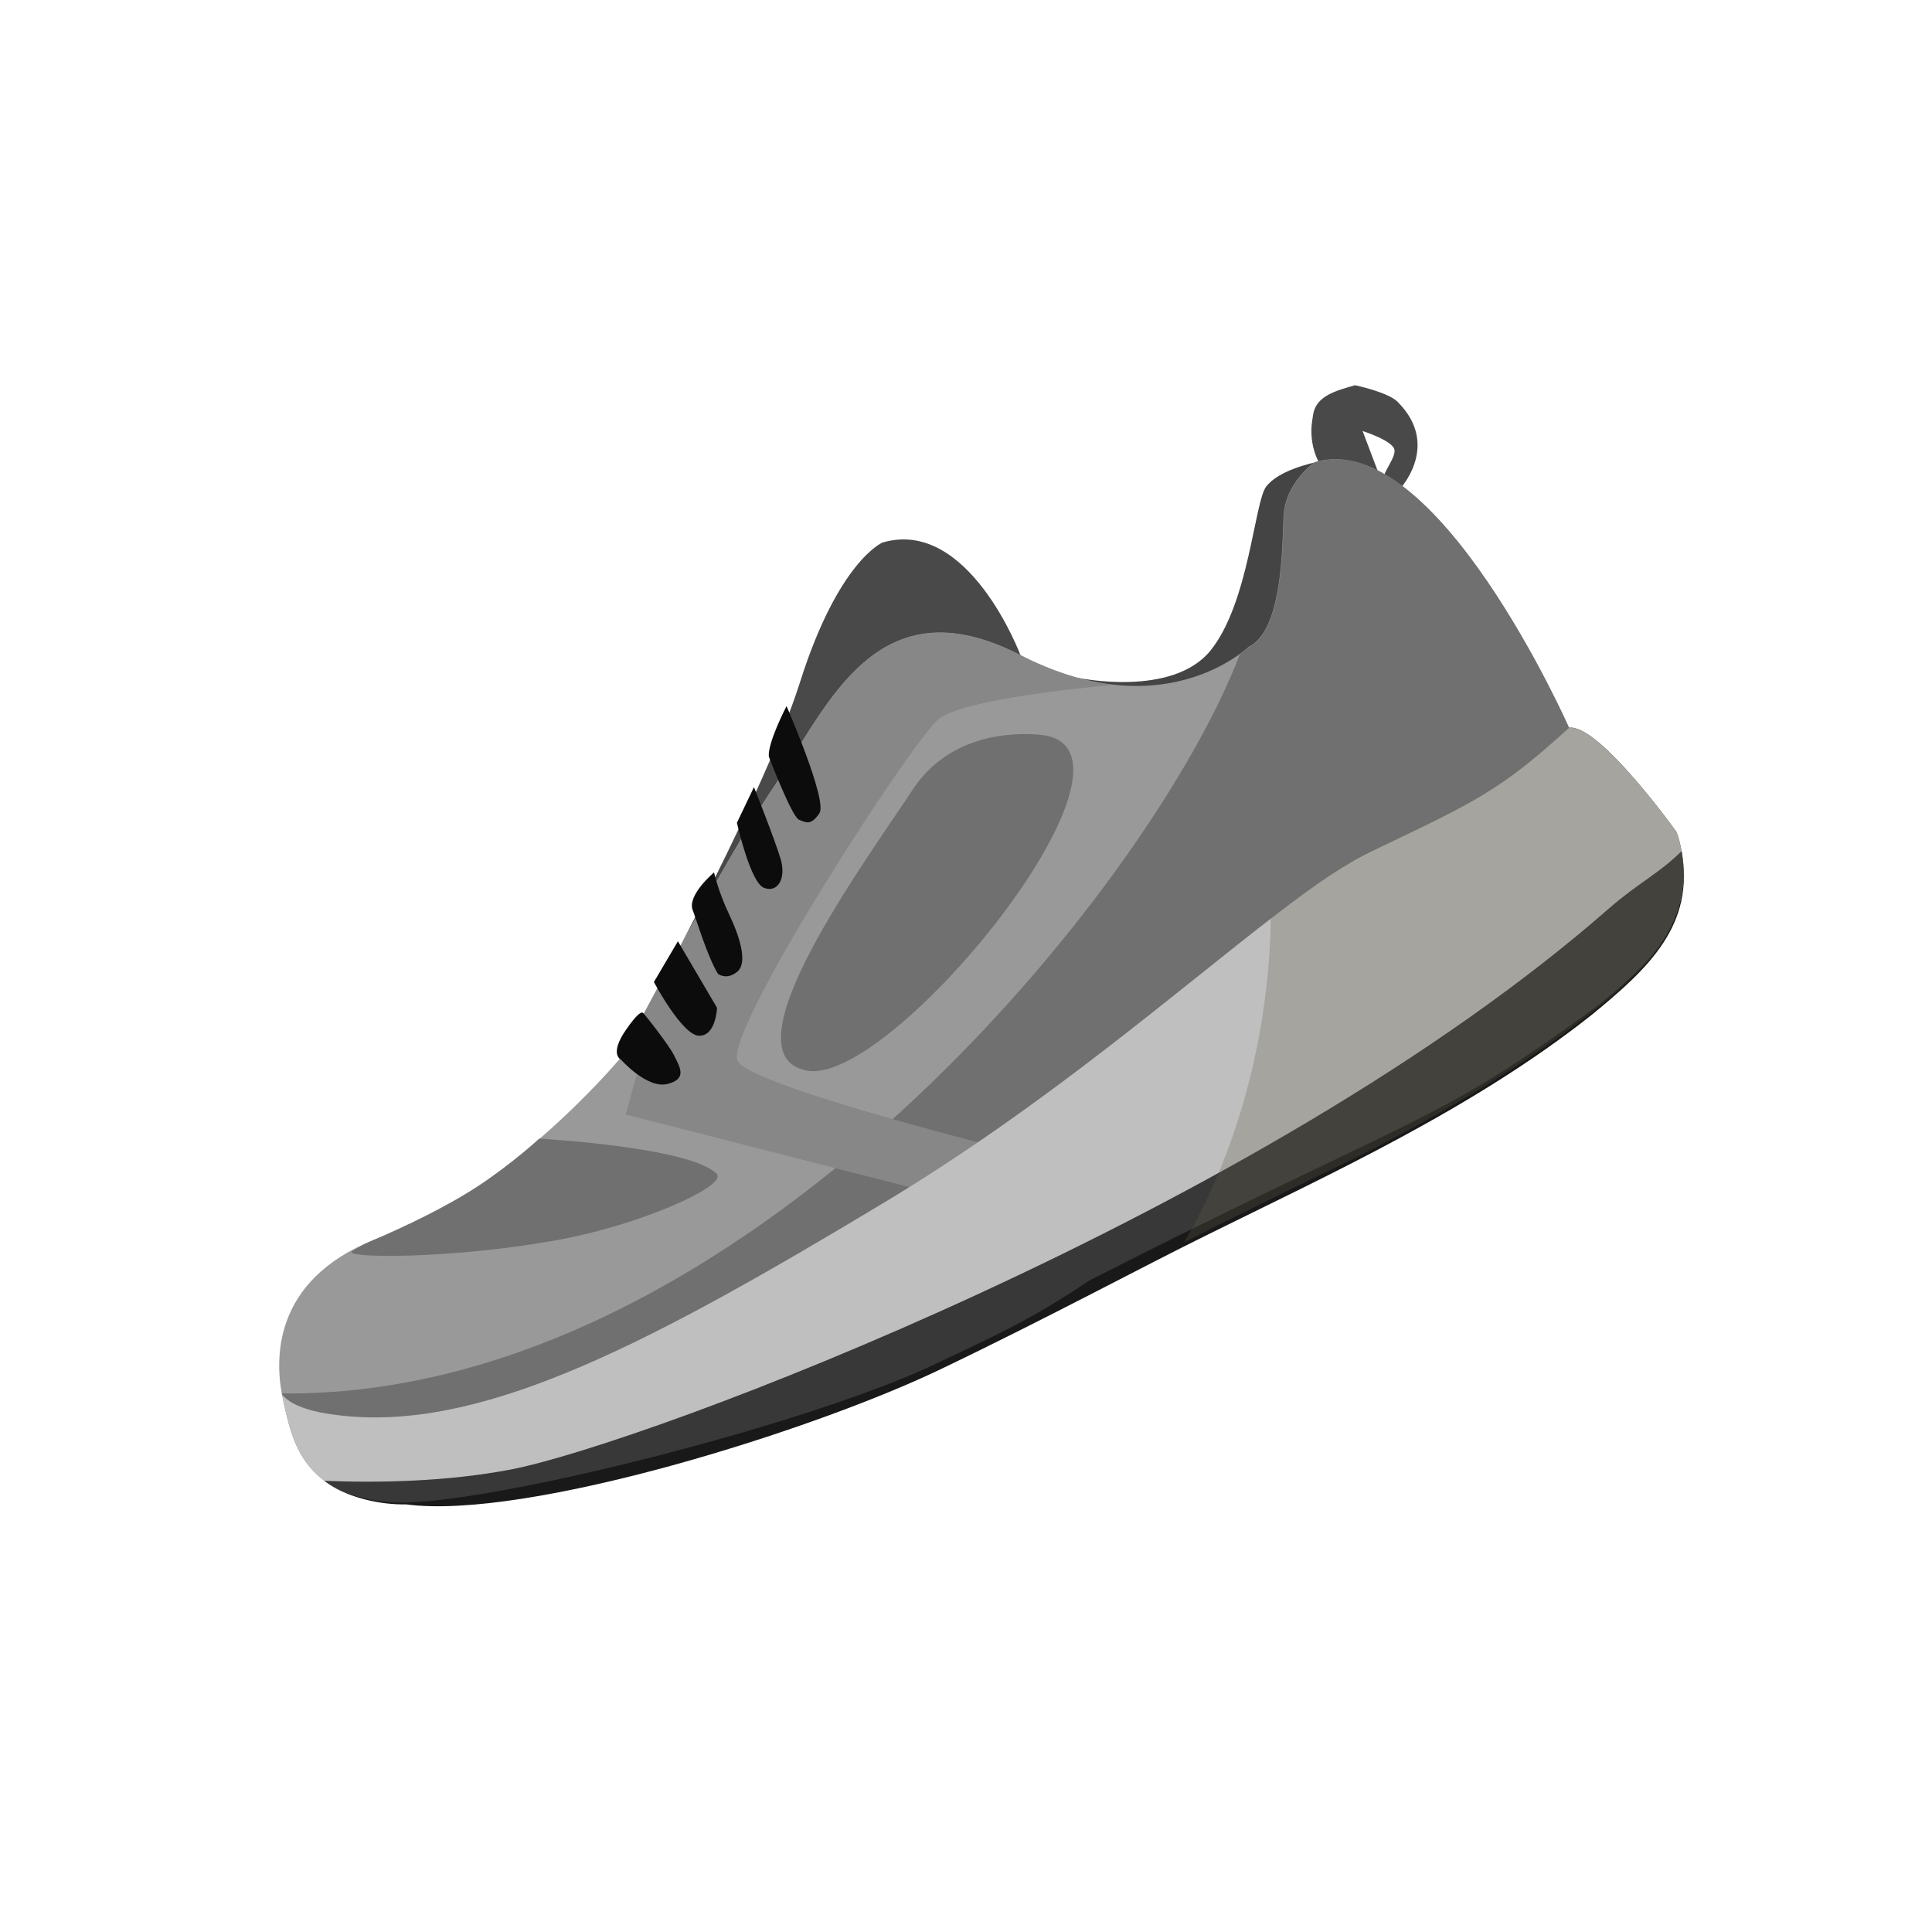 <?xml version="1.0" encoding="utf-8"?>
<!-- Generator: Adobe Illustrator 21.1.0, SVG Export Plug-In . SVG Version: 6.00 Build 0)  -->
<svg version="1.1" id="Warstwa_1" xmlns="http://www.w3.org/2000/svg" xmlns:xlink="http://www.w3.org/1999/xlink" x="0px" y="0px"
	 viewBox="0 0 1417.3 1417.3" style="enable-background:new 0 0 1417.3 1417.3;" xml:space="preserve">
<style type="text/css">
	.st0{fill:#494949;}
	.st1{fill:#444444;}
	.st2{fill:#999999;}
	.st3{fill:#707070;}
	.st4{fill:#878787;}
	.st5{fill:#BFBFBF;}
	.st6{fill:#383838;}
	.st7{fill:#191919;}
	.st8{opacity:0.28;fill:#63604C;enable-background:new    ;}
	.st9{fill:#0C0C0C;}
</style>
<g id="running">
	<path class="st0" d="M994,282.6c0,0,24.2,5,31.3,12.2c32.6,32.6,0.5,65.3,0.5,65.3s-7.7,4.5-11.1-4.2c-3-7.9,11.5-21.3,7.7-27.4
		c-3.8-6.3-22.8-12.3-22.8-12.3l16.5,43.6l-25.9,3.1L969,342c-5.9-10-8.1-21.7-6.4-33.2l0.7-4.7C965.5,290.2,980.6,286.5,994,282.6z
		"/>
	<path class="st1" d="M871.3,559.4l-80.8-62.2c0,0,69.6,14.9,97.7-20.2c28.1-35.1,32-108.9,40.7-120.1s30.2-16.9,43.8-19.4
		c13.6-2.4,43.8,80,46,90.2C1021,437.9,871.3,559.4,871.3,559.4z"/>
	<path class="st0" d="M482.9,786.7l265.7-306.1c0,0-37.9-101.2-101.2-82.6c0,0-32.4,13.4-60.6,102.7C558.6,590,454.8,777,454.8,777
		L482.9,786.7z"/>
	<path class="st2" d="M1219.5,691.7c-27,41.8-131.4,113.1-246.1,167.9c-114.6,54.9-197.2,100.7-288,144.1s-297.1,71.2-359.5,66
		s-118.3-42.4-119.1-46.8c0-0.2-0.1-0.4-0.1-0.6c-5.2-28.9-5-87,74.5-115.4c92.3-32.9,173.4-130.1,173.4-130.1s73.2-140.3,112.6-199
		c39.3-58.8,75.3-151.8,181.2-97.3c25.6,13.1,48.5,19.6,68.7,21.8l0,0c47.3,5.2,79.1-12.9,92.2-22.4c4.5-3.2,6.8-5.5,6.8-5.5
		c24.2-11.6,24.5-70.6,25.5-95.5c1.1-24.8,22.7-39.8,22.7-39.8c88.8-26.8,186.6,194.7,186.6,194.7c22-3,78.8,76.4,78.8,76.4
		S1246.5,650,1219.5,691.7z"/>
	<path class="st3" d="M1219.5,691.7c-27,41.8-131.4,113.1-246.1,167.9c-114.6,54.9-197.2,100.7-288,144.1s-335.3,104.1-397.7,98.8
		c-62.4-5.2-72.2-41.9-78.3-67.9c-0.8-3.4-1.7-7.4-2.5-11.8c0-0.2-0.1-0.4-0.1-0.6C543.2,1025.9,845,649.9,909.5,480
		c4.5-3.2,6.8-5.5,6.8-5.5c24.2-11.6,24.5-70.6,25.5-95.5c1.1-24.8,22.7-39.8,22.7-39.8c88.8-26.8,186.6,194.7,186.6,194.7
		c22-3,78.8,76.4,78.8,76.4S1246.5,650,1219.5,691.7z"/>
	<path class="st4" d="M817.3,502.4c-1.6,0.1-109.3,9.2-128.8,25.2c-19.7,16.1-157.6,229.2-147.4,250.7c10.3,21.4,272.6,84,272.6,84
		l-62.8,30L459,817.6l9.9-35.8l-14.1-4.9c0,0,73.2-140.3,112.6-199c39.3-58.7,75.3-151.7,181.2-97.3
		C774.1,493.7,797.1,500.2,817.3,502.4z"/>
	<path class="st5" d="M1219.5,691.7c-27,41.8-131.4,113.1-246.1,167.9c-37.9,18.1-72.3,35.3-104.6,51.7
		c-65.5,33.2-122.6,63.4-183.4,92.5c-90.8,43.4-335.3,104.1-397.7,98.8c-22.8-1.9-38.6-8-49.8-16.3c-19.3-14.3-24.7-35.1-28.5-51.6
		c-0.8-3.4-1.7-7.4-2.5-11.8c8.5,11,31.8,14.7,50.3,16.2c102.6,8.2,223-55.6,391.2-156.8c120-72.2,216.5-156.8,287.5-211.2
		c28.5-21.9,49.9-36.8,71.7-47.2c75.8-36.3,92.4-43.6,143.4-89.9c22-3,78.8,76.4,78.8,76.4s2.2,5.3,3.7,14.1
		C1236.2,639.7,1236.6,665.3,1219.5,691.7z"/>
	<path class="st6" d="M1233.6,624.4c2.6,15.2,3,40.9-14.1,67.3c-27,41.8-131.4,113.1-246.1,167.9c-37.9,18.1-72.3,35.3-104.6,51.7
		c-65.5,33.2-122.6,63.4-183.4,92.5c-90.8,43.4-335.3,104.1-397.7,98.8c-22.8-1.9-38.6-8-49.8-16.3c39.6,1.6,89.9,0.7,136.9-8.3
		c98.2-18.9,552.2-189.3,805.9-411.9C1201.1,648.3,1217.5,640.4,1233.6,624.4z"/>
	<path class="st7" d="M1233.6,624.4c9.8,54-23.8,85.7-66.1,120.2c-87.4,69.3-193.8,117.6-282.3,161.5
		c-43.2,21.2-117.6,61.2-193.8,97.7c-93.7,45.3-304.8,111.6-393.5,99.8c-18.4,0.4-43.5-4.7-60-17.2c14.4,10.4,33.3,14.7,51,15.8
		c66,3.1,307.5-57.8,400.3-103c32.6-15.7,65.3-29.5,109.8-59.8c246-125.1,251.8-112.7,374-202.4
		C1202.4,712.2,1242.9,681.6,1233.6,624.4z"/>
	<path class="st8" d="M1219.5,691.7c-27,41.8-131.4,113.1-246.1,167.9c-37.9,18.1-72.3,35.3-104.6,51.7
		c52.4-90.8,62.7-184.4,63.5-237.8c28.5-21.9,53.5-39.3,75.2-49.7c75.8-36.3,92.4-43.6,143.4-89.9c22-3,78.8,76.4,78.8,76.4
		S1246.5,650,1219.5,691.7z"/>
	<path class="st9" d="M471.6,742.9c-1.1-0.6-4.1,0.6-12.2,12.3c-12.8,18.3-3.9,22.1-3.9,22.1s19.1,21.6,34.1,17.9
		c15-3.7,8.9-12.6,5.1-20.6C490.8,766.5,472.3,743.3,471.6,742.9z"/>
	<path class="st9" d="M526.7,714.4c0,0,6.3,5,14.2-1.6s1.6-26.1-6.1-42.2c-7.7-16.1-11-30.6-11-30.6s-20,16.8-15.6,27.8
		C510.6,673.7,518.9,701.7,526.7,714.4z"/>
	<path class="st9" d="M553.1,577.4c0,0,15,37.7,19.5,52.5c4.4,14.8-2.2,25.3-12.2,21.4c-10-3.9-19.8-47.7-19.8-47.7L553.1,577.4z"/>
	<path class="st9" d="M601.1,596.6c-6.2,9.1-9.5,6.9-14.9,4.8C580.8,599.2,564,555,564,555s0.9,10.3,0,0s13-37,13-37
		S607.3,587.5,601.1,596.6z"/>
	<path class="st3" d="M395.6,835.3c0,0-19.1,17.9-44.1,34.3c-23.8,15.6-52.8,29.5-80.3,41.3c-6,2.6-7,3.7-12.4,6.6
		c-10.9,5.8,74.1,6.4,152.7-8.3c60.4-11.4,122.3-39.5,114.3-48C506.9,841.4,395.6,835.3,395.6,835.3z"/>
	<path class="st9" d="M479.7,720.4c0,0,20.7,39.1,33.1,39.4c12.5,0.3,13.2-20.5,13.2-20.5l-28.7-48.8L479.7,720.4z"/>
	<path class="st3" d="M767.2,539.6c0,0-64.1-11.4-97.6,39.6c-33.5,51.1-139.5,194.4-77.7,206.2C653.7,797.2,850.2,555.4,767.2,539.6
		z"/>
</g>
</svg>
